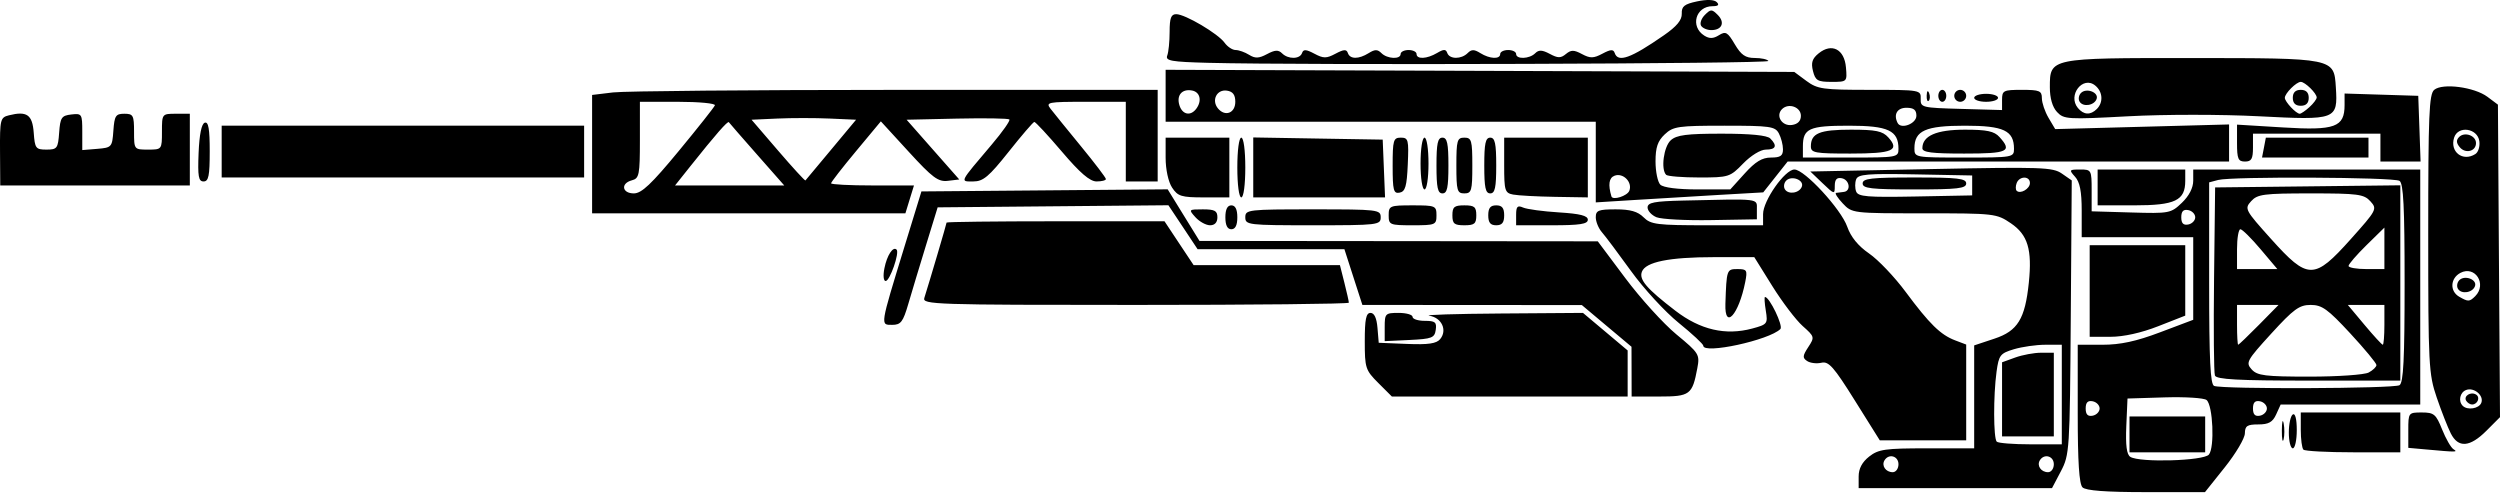 <svg width="100" height="20" viewBox="0 0 100 20"  xmlns="http://www.w3.org/2000/svg">
<path d="M83.3 19.494C83.166 19.36 83.109 18.478 83.109 16.547V13.79H84.097C84.816 13.79 85.444 13.655 86.407 13.291L87.729 12.792V11.14V9.489H85.499H83.268V8.426C83.268 7.66 83.194 7.282 83.004 7.072C82.755 6.796 82.765 6.78 83.204 6.78C83.656 6.78 83.666 6.799 83.666 7.617V8.453L85.245 8.499C86.774 8.544 86.837 8.532 87.276 8.111C87.564 7.835 87.729 7.513 87.729 7.229V6.78H92.269H96.81V11.48V16.18H94.019H91.227L91.046 16.578C90.905 16.887 90.745 16.977 90.332 16.977C89.888 16.977 89.799 17.036 89.795 17.335C89.792 17.532 89.431 18.142 88.994 18.689L88.199 19.685H85.845C84.227 19.685 83.431 19.625 83.3 19.494ZM88.356 18.183C88.591 17.901 88.518 16.213 88.263 16.001C88.162 15.918 87.409 15.87 86.59 15.895L85.1 15.941L85.052 17.042C85.019 17.815 85.067 18.182 85.212 18.274C85.585 18.511 88.146 18.437 88.356 18.183ZM85.18 17.375V16.658H86.693H88.207V17.375V18.092H86.693H85.18V17.375ZM83.985 16.339C83.985 16.21 83.86 16.081 83.706 16.051C83.511 16.013 83.427 16.099 83.427 16.339C83.427 16.579 83.511 16.665 83.706 16.628C83.86 16.598 83.985 16.468 83.985 16.339ZM90.676 16.339C90.676 16.21 90.551 16.081 90.397 16.051C90.202 16.013 90.119 16.099 90.119 16.339C90.119 16.579 90.202 16.665 90.397 16.628C90.551 16.598 90.676 16.468 90.676 16.339ZM95.98 15.408C96.138 15.307 96.184 14.373 96.184 11.321C96.184 8.268 96.138 7.334 95.98 7.234C95.745 7.085 89.267 7.054 88.725 7.199L88.366 7.295V11.326C88.366 14.402 88.413 15.376 88.565 15.437C88.903 15.573 95.761 15.546 95.98 15.408ZM88.597 15.021C88.554 14.91 88.539 13.172 88.562 11.158L88.605 7.497L92.309 7.455L96.013 7.412V11.318V15.224H92.344C89.522 15.224 88.657 15.177 88.597 15.021ZM94.749 14.9C94.919 14.809 95.058 14.675 95.058 14.601C95.058 14.527 94.585 13.956 94.007 13.332C93.11 12.363 92.879 12.197 92.427 12.197C91.973 12.197 91.748 12.361 90.851 13.343C89.868 14.421 89.821 14.505 90.067 14.777C90.293 15.026 90.602 15.065 92.384 15.065C93.516 15.065 94.58 14.991 94.749 14.9ZM90.358 12.994L91.142 12.197H90.312H89.481V12.994C89.481 13.432 89.502 13.79 89.527 13.79C89.552 13.79 89.926 13.432 90.358 12.994ZM95.376 12.994V12.197H94.644H93.913L94.58 12.994C94.946 13.432 95.276 13.79 95.311 13.79C95.347 13.79 95.376 13.432 95.376 12.994ZM90.422 9.967C90.052 9.529 89.69 9.17 89.616 9.17C89.542 9.17 89.481 9.529 89.481 9.967V10.763H90.287H91.094L90.422 9.967ZM94.03 9.566C95.074 8.398 95.094 8.36 94.816 8.052C94.559 7.768 94.322 7.736 92.429 7.736C90.546 7.736 90.298 7.769 90.046 8.047C89.773 8.349 89.797 8.395 90.845 9.561C92.32 11.203 92.564 11.204 94.03 9.566ZM95.376 9.934V9.104L94.659 9.807C94.265 10.194 93.942 10.568 93.942 10.637C93.942 10.707 94.265 10.763 94.659 10.763H95.376V9.934ZM87.809 8.692C87.809 8.563 87.683 8.433 87.53 8.404C87.334 8.366 87.251 8.452 87.251 8.692C87.251 8.932 87.334 9.018 87.53 8.98C87.683 8.951 87.809 8.821 87.809 8.692ZM74.346 19.059C74.346 18.745 74.484 18.485 74.766 18.263C75.137 17.971 75.405 17.933 77.076 17.933H78.967V15.874V13.816L79.779 13.546C80.708 13.238 81.003 12.757 81.153 11.307C81.29 9.98 81.112 9.391 80.436 8.932C79.862 8.542 79.78 8.533 76.966 8.533C74.097 8.533 74.082 8.531 73.709 8.135C73.503 7.915 73.383 7.727 73.442 7.716C73.501 7.705 73.639 7.687 73.749 7.677C74.053 7.646 73.986 7.19 73.669 7.129C73.47 7.091 73.391 7.179 73.391 7.436C73.391 7.786 73.377 7.783 72.902 7.328L72.413 6.86L77.243 6.763C81.657 6.674 82.108 6.69 82.472 6.941L82.87 7.217L82.831 12.694C82.793 18.016 82.781 18.191 82.436 18.849L82.08 19.526H78.213H74.346L74.346 19.059ZM75.939 18.57C75.939 18.24 75.555 18.13 75.382 18.41C75.249 18.626 75.429 18.888 75.71 18.888C75.836 18.888 75.939 18.745 75.939 18.57ZM82.153 18.57C82.153 18.24 81.769 18.13 81.595 18.41C81.462 18.626 81.642 18.888 81.923 18.888C82.05 18.888 82.153 18.745 82.153 18.57ZM82.472 15.782V13.79H81.813C81.451 13.79 80.886 13.871 80.557 13.969C80.007 14.134 79.953 14.204 79.862 14.868C79.731 15.821 79.736 17.533 79.87 17.667C79.928 17.725 80.537 17.773 81.224 17.773H82.472L82.472 15.782ZM80.082 15.973V14.492L80.611 14.3C80.902 14.195 81.368 14.109 81.646 14.109H82.153V15.782V17.455H81.117H80.082V15.973ZM78.887 7.418V7.019L76.613 6.975C74.694 6.938 74.325 6.969 74.246 7.174C74.195 7.308 74.195 7.527 74.246 7.661C74.325 7.867 74.694 7.897 76.613 7.86L78.887 7.816V7.418ZM74.506 7.338C74.506 7.138 74.842 7.099 76.577 7.099C78.312 7.099 78.648 7.138 78.648 7.338C78.648 7.538 78.312 7.577 76.577 7.577C74.842 7.577 74.506 7.538 74.506 7.338ZM81.197 7.321C81.197 7.032 80.778 7.033 80.667 7.322C80.62 7.445 80.62 7.584 80.666 7.63C80.812 7.776 81.197 7.552 81.197 7.321ZM92.137 17.986C92.078 17.927 92.031 17.569 92.031 17.189V16.499H94.022H96.013V17.295V18.092H94.128C93.091 18.092 92.195 18.044 92.137 17.986ZM97.009 17.975L96.332 17.914V17.206C96.332 16.508 96.339 16.499 96.872 16.499C97.359 16.499 97.439 16.566 97.683 17.175C97.832 17.547 98.037 17.905 98.139 17.969C98.327 18.089 98.279 18.09 97.009 17.975ZM91.553 17.305C91.553 16.959 91.624 16.633 91.712 16.578C91.809 16.518 91.871 16.762 91.871 17.206C91.871 17.606 91.799 17.933 91.712 17.933C91.624 17.933 91.553 17.65 91.553 17.305ZM91.274 17.216C91.276 16.865 91.308 16.741 91.347 16.939C91.385 17.137 91.383 17.424 91.344 17.576C91.304 17.728 91.272 17.566 91.274 17.216ZM98.031 17.335C97.909 17.094 97.656 16.449 97.469 15.901C97.147 14.958 97.129 14.605 97.129 9.348C97.129 4.591 97.163 3.764 97.369 3.593C97.703 3.315 98.974 3.482 99.497 3.872L99.917 4.186L99.958 10.436L100 16.686L99.457 17.23C98.792 17.894 98.33 17.928 98.031 17.335ZM99.253 16.112C99.365 15.821 98.959 15.479 98.644 15.6C98.396 15.695 98.322 16.045 98.509 16.233C98.698 16.422 99.163 16.346 99.253 16.112ZM98.649 16.032C98.531 15.841 98.831 15.652 99.043 15.783C99.221 15.893 99.104 16.18 98.881 16.18C98.804 16.18 98.699 16.113 98.649 16.032ZM99.009 11.847C99.49 11.366 99.001 10.603 98.413 10.917C98.012 11.132 97.985 11.645 98.363 11.866C98.725 12.076 98.78 12.075 99.009 11.847ZM98.32 11.555C98.258 11.455 98.283 11.298 98.374 11.206C98.588 10.992 99.088 11.179 99.001 11.441C98.912 11.707 98.461 11.783 98.32 11.555ZM99.014 6.162C99.132 6.088 99.203 5.856 99.174 5.647C99.1 5.124 98.32 5.013 98.165 5.504C97.984 6.074 98.511 6.482 99.014 6.162ZM98.39 5.888C98.248 5.717 98.242 5.603 98.367 5.478C98.587 5.258 99.04 5.423 99.04 5.723C99.04 6.055 98.617 6.162 98.39 5.888ZM74.195 16.022C73.35 14.67 73.147 14.442 72.857 14.51C72.668 14.554 72.412 14.524 72.288 14.443C72.095 14.317 72.101 14.235 72.329 13.886C72.591 13.487 72.586 13.467 72.106 13.04C71.836 12.799 71.29 12.081 70.893 11.444L70.171 10.285L68.555 10.286C66.764 10.287 65.826 10.477 65.676 10.869C65.555 11.185 65.865 11.546 67.018 12.431C68.012 13.194 69.023 13.428 70.087 13.142C70.696 12.978 70.717 12.951 70.632 12.425C70.583 12.124 70.568 11.879 70.6 11.879C70.781 11.879 71.338 13.039 71.216 13.161C70.769 13.607 68.134 14.179 68.132 13.83C68.132 13.764 67.688 13.352 67.147 12.914C66.605 12.476 65.747 11.544 65.242 10.843C64.736 10.142 64.212 9.443 64.077 9.29C63.942 9.136 63.831 8.867 63.831 8.692C63.831 8.416 63.938 8.374 64.628 8.374C65.212 8.374 65.51 8.459 65.743 8.692C66.032 8.98 66.274 9.011 68.292 9.011H70.523V8.564C70.523 8.025 71.397 6.78 71.777 6.78C72.181 6.78 73.643 8.364 73.89 9.07C74.033 9.479 74.327 9.839 74.764 10.14C75.127 10.389 75.784 11.079 76.225 11.674C77.181 12.961 77.622 13.394 78.21 13.616L78.648 13.782V15.698V17.614H76.92H75.192L74.195 16.022ZM72.076 7.458C72.163 7.196 71.664 7.009 71.45 7.223C71.358 7.315 71.334 7.472 71.396 7.572C71.537 7.8 71.987 7.724 72.076 7.458ZM55.133 15.32C54.618 14.805 54.591 14.721 54.591 13.647C54.591 12.769 54.642 12.516 54.821 12.516C54.971 12.516 55.067 12.722 55.099 13.113L55.149 13.711L56.279 13.757C57.13 13.792 57.458 13.744 57.606 13.565C57.902 13.209 57.668 12.705 57.172 12.629C56.936 12.593 58.222 12.553 60.03 12.54L63.319 12.516L64.213 13.267L65.106 14.018V14.94V15.861H60.39H55.675L55.133 15.32ZM65.263 14.866L65.26 13.87L64.267 13.037L63.274 12.203L58.884 12.2L54.495 12.197L54.135 11.082L53.776 9.967H50.84H47.903L47.32 9.088L46.736 8.21L42.121 8.252L37.506 8.294L37.041 9.807C36.785 10.64 36.466 11.697 36.332 12.157C36.121 12.879 36.033 12.994 35.688 12.994C35.208 12.994 35.196 13.071 36.172 9.887L36.857 7.657L41.782 7.615L46.707 7.573L47.343 8.605L47.98 9.637L55.945 9.645L63.911 9.653L65.012 11.124C65.617 11.933 66.537 12.947 67.056 13.376C67.963 14.125 67.996 14.179 67.893 14.727C67.694 15.791 67.6 15.861 66.375 15.861H65.265L65.263 14.866ZM55.388 13.081C55.388 12.541 55.413 12.516 55.945 12.516C56.252 12.516 56.503 12.588 56.503 12.675C56.503 12.763 56.723 12.834 56.992 12.834C57.408 12.834 57.473 12.888 57.43 13.193C57.384 13.515 57.278 13.556 56.383 13.599L55.388 13.646V13.081ZM83.587 11.639V9.807H85.499H87.41V11.216V12.625L86.331 13.048C85.651 13.315 84.943 13.472 84.419 13.472H83.587V11.639ZM69.016 12.157C69.062 10.781 69.068 10.763 69.5 10.763C69.878 10.763 69.903 10.804 69.809 11.281C69.55 12.589 68.981 13.218 69.016 12.157ZM36.973 11.918C37.194 11.217 37.863 8.949 37.863 8.903C37.863 8.875 39.824 8.851 42.222 8.851H46.58L47.162 9.728L47.744 10.604H50.671H53.597L53.776 11.312C53.874 11.701 53.954 12.059 53.954 12.108C53.954 12.157 50.114 12.197 45.42 12.197C37.365 12.197 36.891 12.181 36.973 11.918ZM35.377 10.728C35.48 10.211 35.721 9.843 35.864 9.985C35.988 10.11 35.594 11.241 35.426 11.241C35.34 11.241 35.318 11.02 35.377 10.728ZM49.015 8.692C49.015 8.374 49.095 8.214 49.254 8.214C49.413 8.214 49.493 8.374 49.493 8.692C49.493 9.011 49.413 9.17 49.254 9.17C49.095 9.17 49.015 9.011 49.015 8.692ZM47.82 8.692C47.537 8.379 47.542 8.374 48.114 8.374C48.59 8.374 48.696 8.432 48.696 8.692C48.696 8.896 48.59 9.011 48.403 9.011C48.241 9.011 47.979 8.867 47.82 8.692ZM49.812 8.692C49.812 8.386 49.918 8.374 52.52 8.374C55.122 8.374 55.228 8.386 55.228 8.692C55.228 8.998 55.122 9.011 52.52 9.011C49.918 9.011 49.812 8.998 49.812 8.692ZM55.547 8.613C55.547 8.232 55.59 8.214 56.503 8.214C57.416 8.214 57.459 8.232 57.459 8.613C57.459 8.993 57.416 9.011 56.503 9.011C55.59 9.011 55.547 8.993 55.547 8.613ZM58.096 8.613C58.096 8.276 58.17 8.214 58.574 8.214C58.978 8.214 59.052 8.276 59.052 8.613C59.052 8.949 58.978 9.011 58.574 9.011C58.17 9.011 58.096 8.949 58.096 8.613ZM59.53 8.613C59.53 8.32 59.615 8.214 59.849 8.214C60.082 8.214 60.167 8.32 60.167 8.613C60.167 8.905 60.082 9.011 59.849 9.011C59.615 9.011 59.53 8.905 59.53 8.613ZM60.645 8.595C60.645 8.26 60.699 8.203 60.924 8.302C61.077 8.369 61.722 8.457 62.358 8.496C63.204 8.549 63.513 8.627 63.513 8.789C63.513 8.962 63.197 9.011 62.079 9.011H60.645V8.595ZM66.261 8.69C66.064 8.609 65.903 8.433 65.903 8.299C65.903 8.1 66.169 8.049 67.337 8.022C70.442 7.95 70.275 7.93 70.275 8.374L70.275 8.772L68.448 8.804C67.442 8.822 66.458 8.77 66.261 8.69ZM23.684 6.165V3.798L24.52 3.697C24.98 3.642 30.07 3.596 35.832 3.595L46.307 3.594V5.426V7.258H45.669H45.032V5.665V4.072H43.419C41.908 4.072 41.82 4.089 42.022 4.351C42.14 4.504 42.686 5.178 43.236 5.848C43.786 6.518 44.236 7.109 44.236 7.162C44.236 7.215 44.068 7.258 43.863 7.258C43.595 7.258 43.202 6.92 42.473 6.063C41.913 5.406 41.418 4.872 41.372 4.877C41.326 4.882 40.864 5.419 40.346 6.072C39.555 7.067 39.327 7.258 38.932 7.258C38.392 7.258 38.356 7.332 39.672 5.779C40.102 5.272 40.418 4.822 40.375 4.778C40.331 4.735 39.389 4.72 38.28 4.744L36.264 4.789L37.317 5.984L38.371 7.179L37.918 7.233C37.528 7.28 37.308 7.118 36.349 6.071L35.234 4.854L34.239 6.05C33.691 6.708 33.243 7.285 33.243 7.332C33.243 7.379 33.989 7.418 34.901 7.418H36.559L36.387 7.975L36.216 8.533H29.95H23.684V6.165ZM27.146 6.045C27.914 5.115 28.567 4.291 28.596 4.213C28.625 4.136 27.962 4.072 27.122 4.072H25.596V5.6C25.596 6.995 25.568 7.136 25.277 7.212C24.818 7.332 24.878 7.736 25.354 7.736C25.663 7.736 26.056 7.365 27.146 6.045ZM30.282 6.183C29.684 5.504 29.176 4.921 29.154 4.888C29.111 4.825 28.623 5.383 27.613 6.651L27.002 7.418H29.186H31.37L30.282 6.183ZM33.247 5.984L34.243 4.789L33.185 4.742C32.603 4.716 31.663 4.716 31.095 4.742L30.062 4.789L31.122 6.023C31.705 6.701 32.198 7.239 32.217 7.218C32.236 7.196 32.7 6.641 33.247 5.984ZM83.905 7.497V6.78H85.658H87.41V7.234C87.41 8.022 87.009 8.214 85.367 8.214H83.905V7.497ZM63.831 6.482V4.869H55.228H46.625V3.83V2.792L59.198 2.834L71.771 2.877L72.255 3.236C72.699 3.564 72.914 3.594 74.791 3.594C76.815 3.594 76.841 3.599 76.828 3.953C76.816 4.299 76.871 4.312 78.449 4.356L80.082 4.402V3.998C80.082 3.619 80.132 3.594 80.878 3.594C81.581 3.594 81.675 3.633 81.675 3.928C81.675 4.112 81.795 4.465 81.941 4.713L82.208 5.164L85.685 5.071L89.163 4.978V5.72V6.462H80.334H71.505L71.017 7.078L70.529 7.695L68.734 7.798C67.746 7.855 66.239 7.945 65.385 7.999L63.831 8.096V6.482ZM65.174 7.628C65.306 7.285 64.923 6.898 64.58 7.029C64.358 7.114 64.318 7.387 64.457 7.856C64.507 8.025 65.093 7.84 65.174 7.628ZM69.787 6.94C70.215 6.466 70.485 6.302 70.841 6.302C71.218 6.302 71.319 6.233 71.319 5.973C71.319 5.792 71.245 5.506 71.154 5.336C71.005 5.056 70.804 5.028 68.974 5.028C67.124 5.028 66.928 5.056 66.59 5.374C66.308 5.64 66.221 5.893 66.221 6.458C66.221 6.863 66.307 7.281 66.412 7.386C66.53 7.503 67.106 7.577 67.907 7.577H69.211L69.787 6.94ZM66.646 6.993C66.427 6.773 66.548 5.866 66.831 5.61C67.065 5.399 67.468 5.347 68.871 5.347C70.017 5.347 70.684 5.412 70.81 5.538C71.101 5.829 71.04 5.984 70.634 5.984C70.423 5.984 70.036 6.222 69.726 6.541C69.201 7.083 69.15 7.099 67.969 7.099C67.3 7.099 66.704 7.051 66.646 6.993ZM75.939 5.956C75.939 5.22 75.53 5.028 73.955 5.028C72.363 5.028 72.116 5.139 72.116 5.856V6.302H74.028C75.884 6.302 75.939 6.292 75.939 5.956ZM72.435 5.856C72.435 5.331 72.778 5.187 74.035 5.187C75.037 5.187 75.302 5.242 75.532 5.496C76.002 6.015 75.702 6.143 74.018 6.143C72.599 6.143 72.435 6.113 72.435 5.856ZM80.56 5.956C80.56 5.222 80.149 5.028 78.596 5.028C77.022 5.028 76.577 5.226 76.577 5.929C76.577 6.301 76.585 6.302 78.568 6.302C80.506 6.302 80.56 6.293 80.56 5.956ZM76.895 5.929C76.895 5.432 77.458 5.187 78.596 5.187C79.477 5.187 79.77 5.249 79.977 5.479C80.502 6.058 80.321 6.143 78.568 6.143C77.273 6.143 76.895 6.095 76.895 5.929ZM72.036 4.632C72.036 4.28 71.541 4.105 71.281 4.365C71.013 4.633 71.278 5.056 71.677 4.999C71.912 4.966 72.036 4.839 72.036 4.632ZM76.656 4.63C76.656 4.396 76.55 4.311 76.258 4.311C75.887 4.311 75.732 4.577 75.904 4.918C76.04 5.185 76.656 4.949 76.656 4.63ZM47.85 4.351C48.086 4.035 48.006 3.683 47.684 3.621C47.279 3.543 47.05 3.812 47.178 4.215C47.296 4.589 47.623 4.655 47.85 4.351ZM49.412 4.069C49.411 3.789 49.313 3.66 49.074 3.625C48.67 3.568 48.449 4.012 48.719 4.338C49.005 4.682 49.414 4.524 49.412 4.069ZM46.883 7.503C46.732 7.273 46.625 6.778 46.625 6.308V5.506H47.9H49.174V6.701V7.896H48.157C47.252 7.896 47.112 7.852 46.883 7.503ZM49.493 6.701C49.493 6.01 49.56 5.506 49.652 5.506C49.744 5.506 49.812 6.01 49.812 6.701C49.812 7.391 49.744 7.896 49.652 7.896C49.56 7.896 49.493 7.391 49.493 6.701ZM50.13 6.697V5.498L52.719 5.542L55.308 5.585L55.355 6.741L55.402 7.896H52.766H50.13V6.697ZM60.526 7.783C60.195 7.719 60.167 7.628 60.167 6.61V5.506H61.84H63.513V6.701V7.896L62.199 7.874C61.476 7.862 60.723 7.821 60.526 7.783ZM55.706 6.633C55.706 5.604 55.735 5.506 56.032 5.506C56.333 5.506 56.355 5.589 56.311 6.58C56.273 7.453 56.212 7.663 55.985 7.706C55.741 7.753 55.706 7.62 55.706 6.633ZM57.459 6.621C57.459 5.736 57.508 5.506 57.698 5.506C57.888 5.506 57.937 5.736 57.937 6.621C57.937 7.506 57.888 7.736 57.698 7.736C57.508 7.736 57.459 7.506 57.459 6.621ZM58.255 6.621C58.255 5.612 58.286 5.506 58.574 5.506C58.862 5.506 58.893 5.612 58.893 6.621C58.893 7.63 58.862 7.736 58.574 7.736C58.286 7.736 58.255 7.63 58.255 6.621ZM59.371 6.621C59.371 5.736 59.42 5.506 59.61 5.506C59.799 5.506 59.849 5.736 59.849 6.621C59.849 7.506 59.799 7.736 59.61 7.736C59.42 7.736 59.371 7.506 59.371 6.621ZM56.822 6.541C56.822 5.957 56.891 5.506 56.981 5.506C57.071 5.506 57.14 5.957 57.14 6.541C57.14 7.126 57.071 7.577 56.981 7.577C56.891 7.577 56.822 7.126 56.822 6.541ZM0.001 6.061C-0.007 4.779 0.013 4.698 0.355 4.613C1.075 4.432 1.296 4.587 1.349 5.308C1.394 5.935 1.431 5.984 1.857 5.984C2.284 5.984 2.321 5.935 2.366 5.307C2.41 4.701 2.461 4.624 2.853 4.579C3.275 4.531 3.291 4.556 3.291 5.266V6.003L3.889 5.954C4.469 5.906 4.488 5.884 4.535 5.227C4.578 4.629 4.629 4.55 4.973 4.55C5.328 4.55 5.362 4.613 5.362 5.267C5.362 5.98 5.365 5.984 5.92 5.984C6.475 5.984 6.478 5.98 6.478 5.267C6.478 4.554 6.481 4.55 7.035 4.55H7.593V5.984V7.418H3.801H0.01L0.001 6.061ZM7.944 6.116C7.974 5.379 8.062 4.95 8.19 4.908C8.338 4.859 8.389 5.155 8.389 6.05C8.389 7.033 8.344 7.258 8.143 7.258C7.94 7.258 7.906 7.06 7.944 6.116ZM8.867 6.063V5.028H16.116H23.365V6.063V7.099H16.116H8.867V6.063ZM89.481 5.723V4.985L91.327 5.098C93.403 5.226 93.783 5.087 93.783 4.201V3.741L95.257 3.787L96.73 3.833L96.777 5.147L96.823 6.462H96.02H95.217V5.904V5.347H92.668H90.119V5.904C90.119 6.356 90.058 6.462 89.8 6.462C89.527 6.462 89.481 6.356 89.481 5.723ZM90.558 5.904L90.634 5.506H92.686H94.739V5.904V6.302H92.61H90.481L90.558 5.904ZM82.281 4.48C82.097 4.283 81.994 3.927 81.994 3.493C81.994 2.316 81.976 2.319 87.645 2.322C93.39 2.325 93.359 2.318 93.434 3.495C93.517 4.79 93.457 4.812 90.354 4.651C88.858 4.573 86.578 4.573 85.133 4.651C82.704 4.782 82.554 4.773 82.281 4.48ZM83.874 4.359C84.139 4.093 84.112 3.672 83.812 3.424C83.316 3.011 82.693 3.81 83.115 4.319C83.349 4.6 83.618 4.614 83.874 4.359ZM83.185 4.067C83.123 3.967 83.148 3.81 83.24 3.718C83.454 3.504 83.953 3.691 83.866 3.953C83.777 4.219 83.326 4.295 83.185 4.067ZM92.376 4.286C92.537 4.141 92.668 3.967 92.668 3.899C92.668 3.733 92.201 3.275 92.031 3.275C91.853 3.275 91.393 3.736 91.393 3.913C91.393 4.068 91.844 4.55 91.99 4.55C92.042 4.55 92.216 4.431 92.376 4.286ZM91.712 3.913C91.712 3.7 91.818 3.594 92.031 3.594C92.243 3.594 92.349 3.7 92.349 3.913C92.349 4.125 92.243 4.231 92.031 4.231C91.818 4.231 91.712 4.125 91.712 3.913ZM77.067 3.82C77.075 3.634 77.113 3.596 77.164 3.723C77.21 3.838 77.204 3.976 77.151 4.029C77.098 4.082 77.06 3.988 77.067 3.82ZM77.533 3.833C77.533 3.702 77.604 3.594 77.692 3.594C77.78 3.594 77.851 3.702 77.851 3.833C77.851 3.964 77.78 4.072 77.692 4.072C77.604 4.072 77.533 3.964 77.533 3.833ZM78.17 3.833C78.17 3.702 78.278 3.594 78.409 3.594C78.54 3.594 78.648 3.702 78.648 3.833C78.648 3.964 78.54 4.072 78.409 4.072C78.278 4.072 78.17 3.964 78.17 3.833ZM78.967 3.913C78.967 3.825 79.182 3.753 79.445 3.753C79.707 3.753 79.922 3.825 79.922 3.913C79.922 4 79.707 4.072 79.445 4.072C79.182 4.072 78.967 4 78.967 3.913ZM72.519 2.841C72.435 2.506 72.488 2.343 72.749 2.132C73.272 1.708 73.776 1.969 73.838 2.695C73.888 3.273 73.885 3.275 73.258 3.275C72.705 3.275 72.615 3.222 72.519 2.841ZM48.323 2.513C46.841 2.474 46.609 2.433 46.69 2.221C46.742 2.086 46.785 1.658 46.785 1.271C46.785 0.721 46.843 0.567 47.049 0.567C47.405 0.567 48.724 1.346 48.984 1.71C49.099 1.87 49.297 2.001 49.425 2.001C49.552 2.001 49.795 2.087 49.963 2.192C50.206 2.344 50.356 2.338 50.681 2.164C50.997 1.995 51.136 1.987 51.281 2.132C51.528 2.379 51.998 2.372 52.082 2.12C52.135 1.965 52.242 1.971 52.574 2.147C52.94 2.342 53.056 2.342 53.422 2.147C53.754 1.971 53.861 1.965 53.914 2.12C53.998 2.373 54.347 2.375 54.749 2.124C54.995 1.97 55.102 1.97 55.256 2.124C55.491 2.359 56.025 2.384 56.025 2.16C56.025 2.073 56.168 2.001 56.344 2.001C56.519 2.001 56.662 2.073 56.662 2.16C56.662 2.38 57.076 2.36 57.482 2.12C57.752 1.961 57.834 1.961 57.891 2.12C57.983 2.375 58.452 2.377 58.706 2.124C58.859 1.97 58.967 1.97 59.213 2.124C59.591 2.36 60.008 2.379 60.008 2.16C60.008 2.072 60.151 2.001 60.327 2.001C60.502 2.001 60.645 2.072 60.645 2.16C60.645 2.38 61.178 2.36 61.407 2.131C61.551 1.987 61.686 1.993 61.991 2.155C62.316 2.33 62.431 2.331 62.637 2.16C62.842 1.99 62.957 1.99 63.279 2.163C63.608 2.339 63.742 2.336 64.097 2.147C64.428 1.971 64.536 1.965 64.588 2.12C64.72 2.515 65.232 2.331 66.554 1.413C67.072 1.054 67.28 0.802 67.271 0.547C67.259 0.255 67.372 0.164 67.883 0.056C68.276 -0.028 68.569 -0.017 68.671 0.086C68.782 0.196 68.728 0.248 68.503 0.248C67.825 0.248 67.596 1.062 68.172 1.425C68.377 1.554 68.531 1.55 68.758 1.408C69.028 1.24 69.104 1.283 69.39 1.768C69.645 2.2 69.818 2.319 70.189 2.319C70.45 2.319 70.697 2.373 70.737 2.439C70.806 2.551 52.112 2.613 48.323 2.513ZM68.044 1.03C67.985 0.934 68.052 0.739 68.194 0.597C68.431 0.36 68.472 0.36 68.71 0.597C69.011 0.898 68.881 1.204 68.452 1.204C68.287 1.204 68.103 1.126 68.044 1.03Z" />
</svg>
